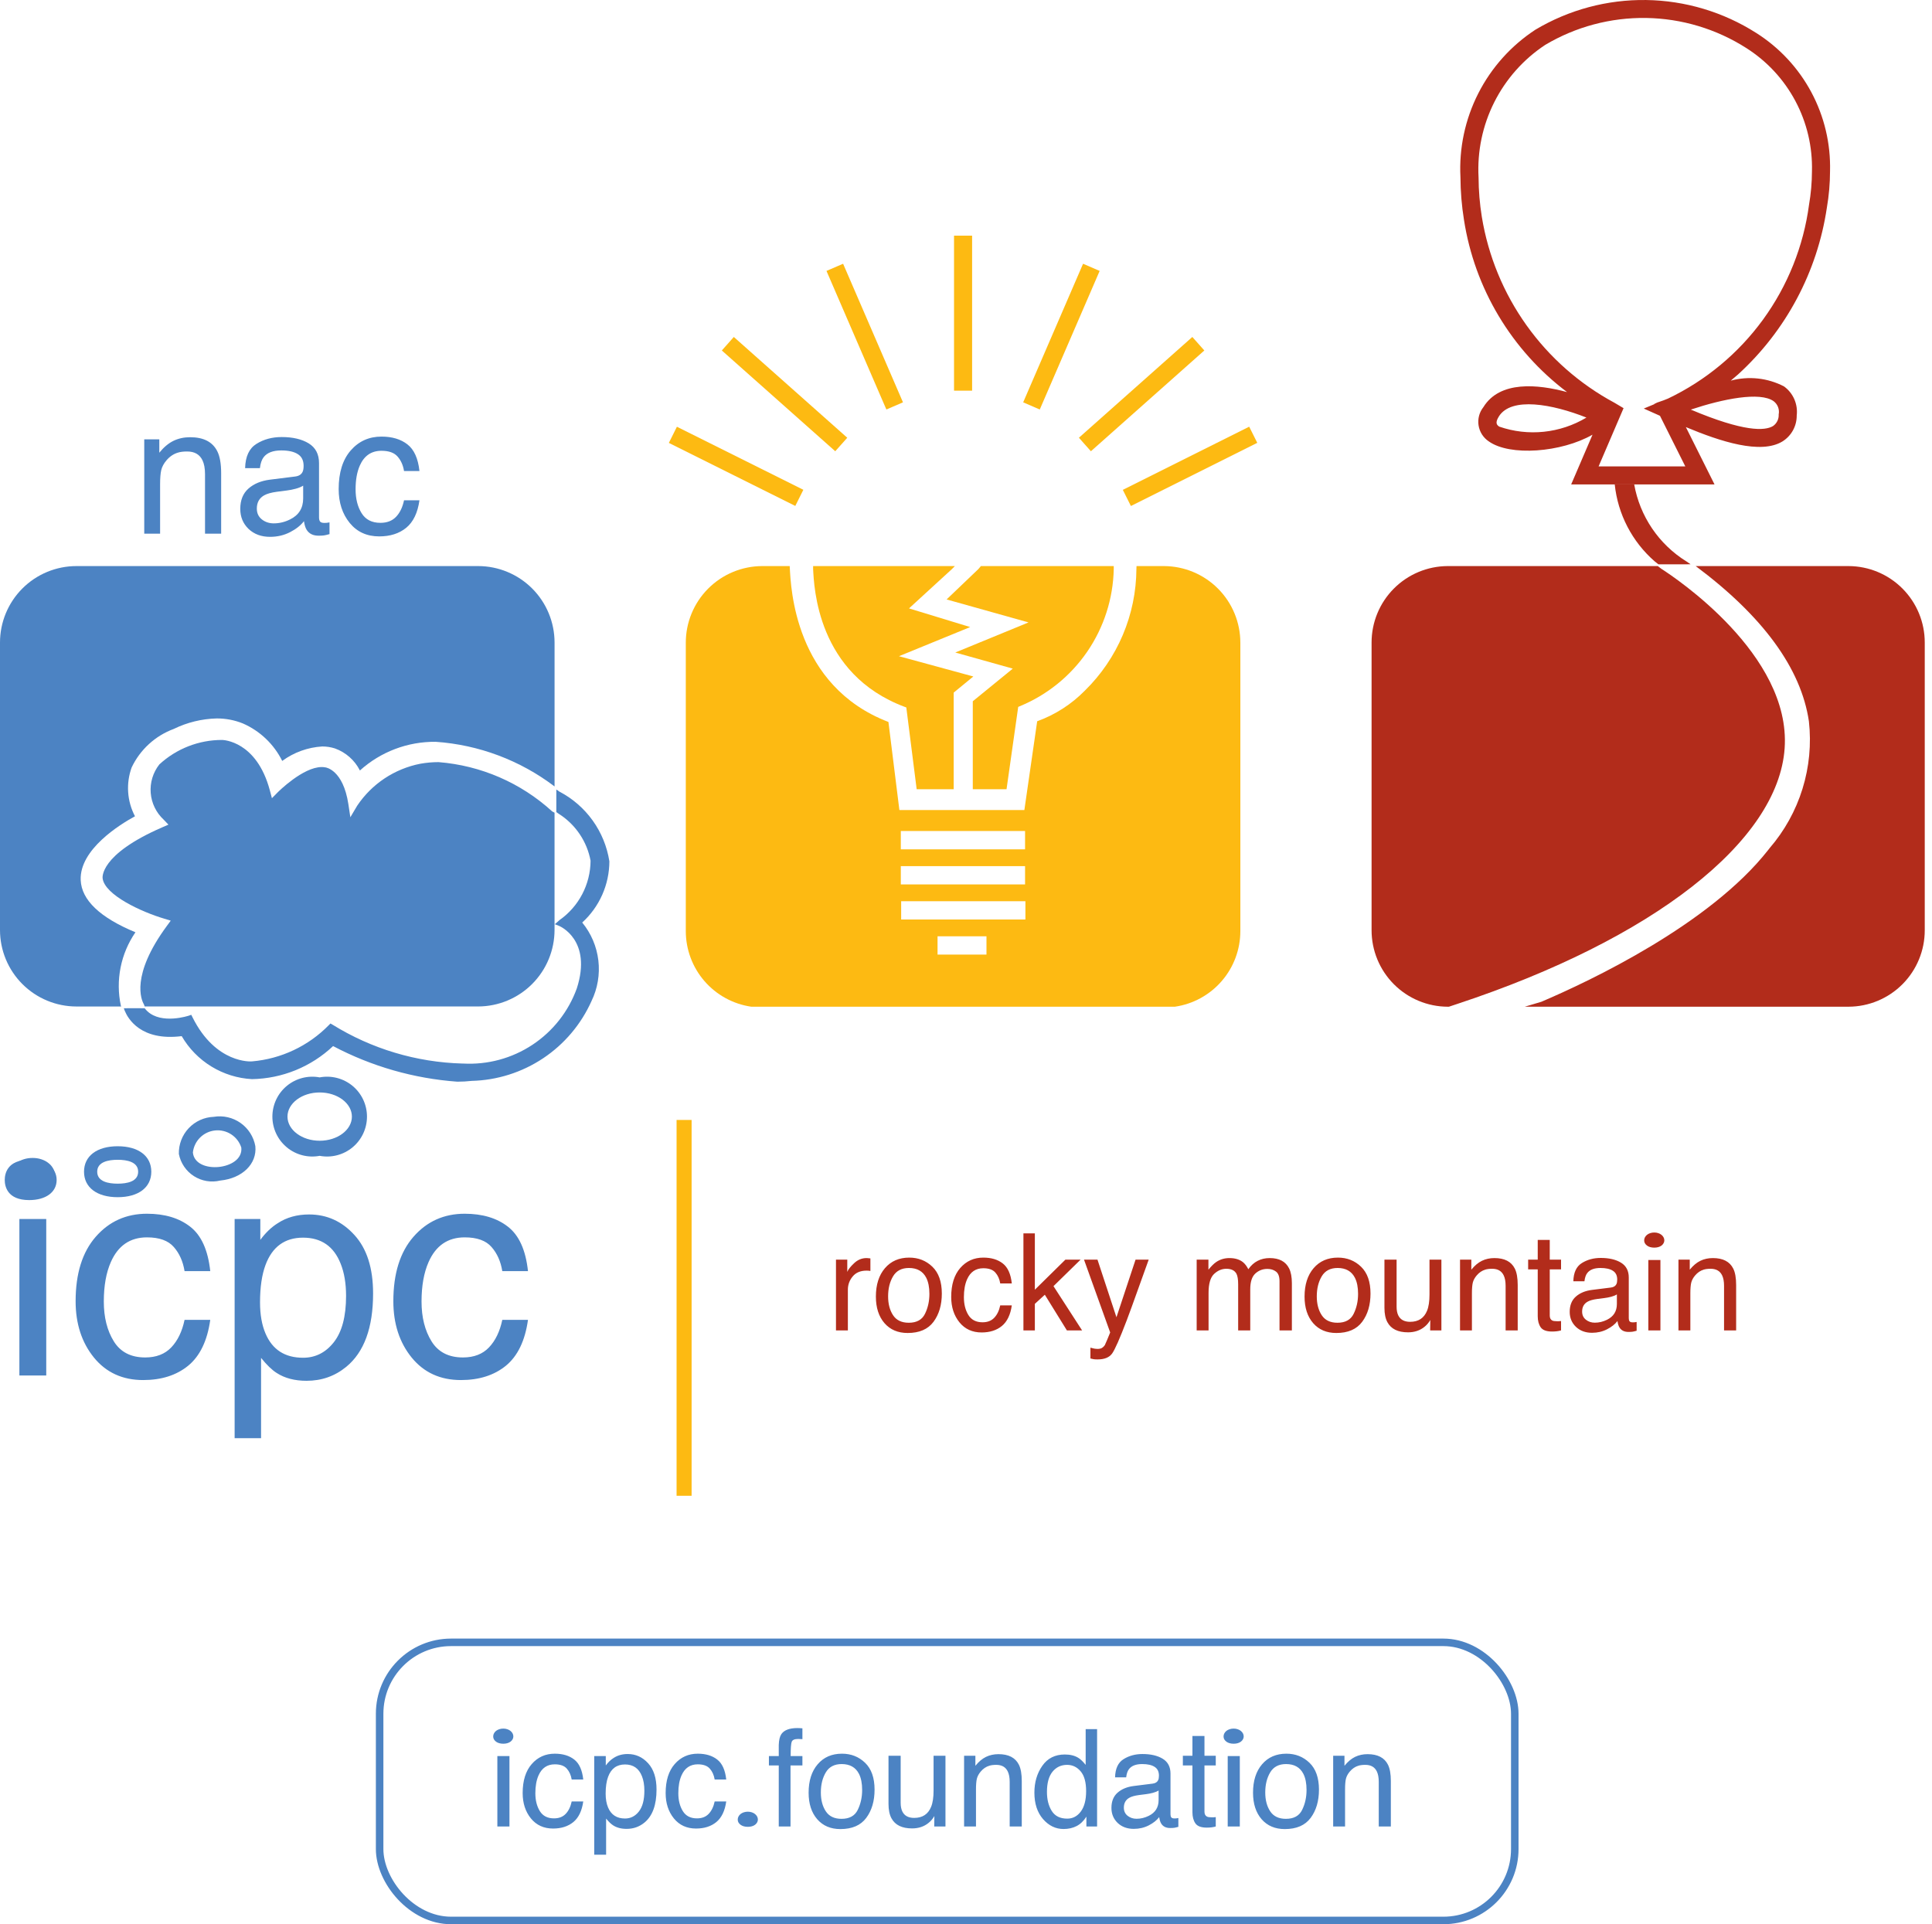 <svg width="257" height="256" viewBox="0 0 257 256" fill="none" xmlns="http://www.w3.org/2000/svg">
<path d="M66.16 233.631H67.769V243H66.16V233.631ZM66.951 231.987C66.758 231.987 66.576 231.964 66.406 231.917C66.242 231.87 66.102 231.803 65.984 231.715C65.867 231.627 65.773 231.524 65.703 231.407C65.639 231.29 65.606 231.161 65.606 231.021C65.606 230.874 65.642 230.736 65.712 230.607C65.782 230.479 65.876 230.367 65.993 230.273C66.116 230.18 66.26 230.106 66.424 230.054C66.588 230.001 66.764 229.975 66.951 229.975C67.139 229.975 67.311 230.001 67.47 230.054C67.634 230.106 67.774 230.18 67.892 230.273C68.015 230.367 68.111 230.479 68.182 230.607C68.252 230.736 68.287 230.874 68.287 231.021C68.287 231.161 68.252 231.29 68.182 231.407C68.117 231.524 68.026 231.627 67.909 231.715C67.792 231.803 67.651 231.87 67.487 231.917C67.323 231.964 67.144 231.987 66.951 231.987ZM66.16 233.631H67.769V243H66.16V233.631ZM77.586 236.751H76.048C75.954 236.171 75.74 235.69 75.406 235.31C75.072 234.923 74.536 234.729 73.798 234.729C72.79 234.729 72.069 235.222 71.636 236.206C71.355 236.845 71.214 237.633 71.214 238.57C71.214 239.514 71.413 240.308 71.811 240.952C72.21 241.597 72.837 241.919 73.692 241.919C74.349 241.919 74.867 241.72 75.248 241.321C75.635 240.917 75.901 240.366 76.048 239.669H77.586C77.41 240.917 76.971 241.831 76.268 242.411C75.564 242.985 74.665 243.272 73.569 243.272C72.339 243.272 71.357 242.824 70.625 241.928C69.893 241.025 69.526 239.9 69.526 238.553C69.526 236.9 69.928 235.614 70.731 234.694C71.533 233.774 72.556 233.314 73.798 233.314C74.858 233.314 75.72 233.572 76.382 234.088C77.05 234.604 77.451 235.491 77.586 236.751ZM85.716 238.236C85.716 237.486 85.607 236.842 85.391 236.303C84.981 235.266 84.231 234.747 83.141 234.747C82.045 234.747 81.295 235.295 80.891 236.391C80.674 236.977 80.565 237.721 80.565 238.623C80.565 239.35 80.674 239.968 80.891 240.478C81.301 241.45 82.051 241.937 83.141 241.937C83.879 241.937 84.491 241.629 84.978 241.014C85.47 240.393 85.716 239.467 85.716 238.236ZM79.045 233.631H80.583V234.879C80.899 234.451 81.245 234.12 81.62 233.886C82.153 233.534 82.78 233.358 83.501 233.358C84.567 233.358 85.473 233.769 86.217 234.589C86.961 235.403 87.333 236.569 87.333 238.087C87.333 240.138 86.797 241.603 85.725 242.481C85.045 243.038 84.254 243.316 83.352 243.316C82.643 243.316 82.048 243.161 81.567 242.851C81.286 242.675 80.973 242.373 80.627 241.945V246.753H79.045V233.631ZM96.606 236.751H95.067C94.974 236.171 94.76 235.69 94.426 235.31C94.092 234.923 93.556 234.729 92.817 234.729C91.81 234.729 91.089 235.222 90.655 236.206C90.374 236.845 90.233 237.633 90.233 238.57C90.233 239.514 90.433 240.308 90.831 240.952C91.23 241.597 91.856 241.919 92.712 241.919C93.368 241.919 93.887 241.72 94.268 241.321C94.654 240.917 94.921 240.366 95.067 239.669H96.606C96.43 240.917 95.99 241.831 95.287 242.411C94.584 242.985 93.685 243.272 92.589 243.272C91.358 243.272 90.377 242.824 89.644 241.928C88.912 241.025 88.546 239.9 88.546 238.553C88.546 236.9 88.947 235.614 89.75 234.694C90.553 233.774 91.575 233.314 92.817 233.314C93.878 233.314 94.739 233.572 95.401 234.088C96.069 234.604 96.471 235.491 96.606 236.751ZM99.48 243.044C99.286 243.044 99.105 243.021 98.935 242.974C98.77 242.927 98.63 242.859 98.513 242.771C98.395 242.684 98.302 242.581 98.231 242.464C98.167 242.347 98.135 242.218 98.135 242.077C98.135 241.931 98.17 241.793 98.24 241.664C98.311 241.535 98.404 241.424 98.522 241.33C98.644 241.236 98.788 241.163 98.952 241.11C99.116 241.058 99.292 241.031 99.48 241.031C99.667 241.031 99.84 241.058 99.998 241.11C100.162 241.163 100.303 241.236 100.42 241.33C100.543 241.424 100.64 241.535 100.71 241.664C100.78 241.793 100.815 241.931 100.815 242.077C100.815 242.218 100.78 242.347 100.71 242.464C100.646 242.581 100.555 242.684 100.438 242.771C100.32 242.859 100.18 242.927 100.016 242.974C99.852 243.021 99.673 243.044 99.48 243.044ZM103.936 230.713C104.305 230.174 105.017 229.904 106.071 229.904C106.171 229.904 106.273 229.907 106.379 229.913C106.484 229.919 106.604 229.928 106.739 229.939V231.381C106.575 231.369 106.455 231.363 106.379 231.363C106.309 231.357 106.241 231.354 106.177 231.354C105.696 231.354 105.409 231.48 105.315 231.732C105.222 231.979 105.175 232.611 105.175 233.631H106.739V234.879H105.157V243H103.593V234.879H102.283V233.631H103.593V232.154C103.616 231.498 103.73 231.018 103.936 230.713ZM114.685 238.14C114.685 237.261 114.544 236.546 114.263 235.995C113.817 235.128 113.05 234.694 111.96 234.694C110.993 234.694 110.29 235.063 109.851 235.802C109.411 236.54 109.191 237.431 109.191 238.474C109.191 239.476 109.411 240.311 109.851 240.979C110.29 241.646 110.987 241.98 111.942 241.98C112.991 241.98 113.709 241.585 114.096 240.794C114.488 239.997 114.685 239.112 114.685 238.14ZM116.337 238.096C116.337 239.613 115.968 240.867 115.229 241.857C114.491 242.848 113.346 243.343 111.793 243.343C110.498 243.343 109.47 242.906 108.708 242.033C107.946 241.154 107.565 239.977 107.565 238.5C107.565 236.918 107.967 235.658 108.77 234.721C109.572 233.783 110.65 233.314 112.004 233.314C113.217 233.314 114.242 233.719 115.08 234.527C115.918 235.336 116.337 236.525 116.337 238.096ZM119.809 233.587V239.836C119.809 240.316 119.885 240.709 120.037 241.014C120.318 241.576 120.843 241.857 121.61 241.857C122.712 241.857 123.462 241.365 123.86 240.381C124.077 239.854 124.186 239.13 124.186 238.21V233.587H125.768V243H124.273L124.291 241.611C124.086 241.969 123.831 242.271 123.526 242.517C122.923 243.009 122.19 243.255 121.329 243.255C119.987 243.255 119.073 242.807 118.587 241.91C118.323 241.43 118.191 240.788 118.191 239.985V233.587H119.809ZM128.246 233.587H129.749V234.923C130.194 234.372 130.666 233.977 131.164 233.736C131.662 233.496 132.216 233.376 132.825 233.376C134.161 233.376 135.063 233.842 135.532 234.773C135.79 235.283 135.919 236.013 135.919 236.962V243H134.311V237.067C134.311 236.493 134.226 236.03 134.056 235.679C133.774 235.093 133.265 234.8 132.526 234.8C132.151 234.8 131.844 234.838 131.604 234.914C131.17 235.043 130.789 235.301 130.461 235.688C130.197 235.998 130.024 236.32 129.942 236.654C129.866 236.982 129.828 237.454 129.828 238.069V243H128.246V233.587ZM141.966 241.954C142.698 241.954 143.299 241.641 143.768 241.014C144.242 240.381 144.479 239.476 144.479 238.298C144.479 237.108 144.236 236.229 143.75 235.661C143.264 235.087 142.663 234.8 141.948 234.8C141.151 234.8 140.504 235.104 140.006 235.714C139.514 236.323 139.268 237.22 139.268 238.403C139.268 239.411 139.481 240.255 139.909 240.935C140.337 241.614 141.022 241.954 141.966 241.954ZM143.46 233.877C143.741 234.053 144.061 234.36 144.418 234.8V230.045H145.938V243H144.515V241.69C144.146 242.271 143.709 242.689 143.205 242.947C142.701 243.205 142.124 243.334 141.474 243.334C140.425 243.334 139.517 242.895 138.749 242.016C137.981 241.131 137.598 239.956 137.598 238.491C137.598 237.12 137.946 235.934 138.644 234.932C139.347 233.924 140.349 233.42 141.649 233.42C142.37 233.42 142.974 233.572 143.46 233.877ZM151.186 241.972C151.742 241.972 152.281 241.843 152.803 241.585C153.682 241.157 154.121 240.457 154.121 239.484V238.21C153.928 238.333 153.679 238.436 153.374 238.518C153.069 238.6 152.771 238.658 152.478 238.693L151.52 238.816C150.945 238.893 150.515 239.013 150.228 239.177C149.741 239.452 149.498 239.892 149.498 240.495C149.498 240.952 149.665 241.312 149.999 241.576C150.333 241.84 150.729 241.972 151.186 241.972ZM153.33 237.296C153.693 237.249 153.937 237.097 154.06 236.839C154.13 236.698 154.165 236.496 154.165 236.232C154.165 235.693 153.972 235.304 153.585 235.063C153.204 234.817 152.656 234.694 151.941 234.694C151.115 234.694 150.529 234.917 150.184 235.362C149.99 235.608 149.864 235.975 149.806 236.461H148.329C148.358 235.301 148.733 234.495 149.454 234.044C150.181 233.587 151.021 233.358 151.977 233.358C153.084 233.358 153.983 233.569 154.675 233.991C155.36 234.413 155.703 235.069 155.703 235.96V241.383C155.703 241.547 155.735 241.679 155.8 241.778C155.87 241.878 156.014 241.928 156.23 241.928C156.301 241.928 156.38 241.925 156.468 241.919C156.556 241.907 156.649 241.893 156.749 241.875V243.044C156.503 243.114 156.315 243.158 156.187 243.176C156.058 243.193 155.882 243.202 155.659 243.202C155.114 243.202 154.719 243.009 154.473 242.622C154.344 242.417 154.253 242.127 154.2 241.752C153.878 242.174 153.415 242.54 152.812 242.851C152.208 243.161 151.543 243.316 150.816 243.316C149.943 243.316 149.229 243.053 148.672 242.525C148.121 241.992 147.846 241.327 147.846 240.53C147.846 239.657 148.118 238.98 148.663 238.5C149.208 238.02 149.923 237.724 150.808 237.612L153.33 237.296ZM158.621 230.959H160.221V233.587H161.724V234.879H160.221V241.022C160.221 241.351 160.332 241.57 160.555 241.682C160.678 241.746 160.883 241.778 161.17 241.778C161.246 241.778 161.328 241.778 161.416 241.778C161.504 241.772 161.606 241.764 161.724 241.752V243C161.542 243.053 161.352 243.091 161.152 243.114C160.959 243.138 160.748 243.149 160.52 243.149C159.781 243.149 159.28 242.962 159.017 242.587C158.753 242.206 158.621 241.714 158.621 241.11V234.879H157.347V233.587H158.621V230.959ZM163.314 233.631H164.923V243H163.314V233.631ZM164.105 231.987C163.912 231.987 163.73 231.964 163.561 231.917C163.396 231.87 163.256 231.803 163.139 231.715C163.021 231.627 162.928 231.524 162.857 231.407C162.793 231.29 162.761 231.161 162.761 231.021C162.761 230.874 162.796 230.736 162.866 230.607C162.937 230.479 163.03 230.367 163.147 230.273C163.271 230.18 163.414 230.106 163.578 230.054C163.742 230.001 163.918 229.975 164.105 229.975C164.293 229.975 164.466 230.001 164.624 230.054C164.788 230.106 164.929 230.18 165.046 230.273C165.169 230.367 165.266 230.479 165.336 230.607C165.406 230.736 165.441 230.874 165.441 231.021C165.441 231.161 165.406 231.29 165.336 231.407C165.271 231.524 165.181 231.627 165.063 231.715C164.946 231.803 164.806 231.87 164.642 231.917C164.478 231.964 164.299 231.987 164.105 231.987ZM163.314 233.631H164.923V243H163.314V233.631ZM173.8 238.14C173.8 237.261 173.659 236.546 173.378 235.995C172.933 235.128 172.165 234.694 171.075 234.694C170.108 234.694 169.405 235.063 168.966 235.802C168.526 236.54 168.307 237.431 168.307 238.474C168.307 239.476 168.526 240.311 168.966 240.979C169.405 241.646 170.103 241.98 171.058 241.98C172.106 241.98 172.824 241.585 173.211 240.794C173.604 239.997 173.8 239.112 173.8 238.14ZM175.452 238.096C175.452 239.613 175.083 240.867 174.345 241.857C173.606 242.848 172.461 243.343 170.908 243.343C169.613 243.343 168.585 242.906 167.823 242.033C167.062 241.154 166.681 239.977 166.681 238.5C166.681 236.918 167.082 235.658 167.885 234.721C168.688 233.783 169.766 233.314 171.119 233.314C172.332 233.314 173.357 233.719 174.195 234.527C175.033 235.336 175.452 236.525 175.452 238.096ZM177.342 233.587H178.845V234.923C179.29 234.372 179.762 233.977 180.26 233.736C180.758 233.496 181.312 233.376 181.921 233.376C183.257 233.376 184.159 233.842 184.628 234.773C184.886 235.283 185.015 236.013 185.015 236.962V243H183.406V237.067C183.406 236.493 183.321 236.03 183.151 235.679C182.87 235.093 182.36 234.8 181.622 234.8C181.247 234.8 180.939 234.838 180.699 234.914C180.266 235.043 179.885 235.301 179.557 235.688C179.293 235.998 179.12 236.32 179.038 236.654C178.962 236.982 178.924 237.454 178.924 238.069V243H177.342V233.587Z" fill="#4C83C3"/>
<rect x="50.5" y="218.5" width="151" height="37" rx="9.5" stroke="#4C83C3"/>
<path d="M111.204 167.587H112.707V169.213C112.83 168.896 113.132 168.513 113.612 168.062C114.093 167.604 114.646 167.376 115.273 167.376C115.303 167.376 115.353 167.379 115.423 167.385C115.493 167.391 115.613 167.402 115.783 167.42V169.09C115.689 169.072 115.602 169.061 115.52 169.055C115.443 169.049 115.358 169.046 115.265 169.046C114.468 169.046 113.855 169.304 113.428 169.819C113 170.329 112.786 170.918 112.786 171.586V177H111.204V167.587ZM123.632 172.14C123.632 171.261 123.491 170.546 123.21 169.995C122.765 169.128 121.997 168.694 120.907 168.694C119.94 168.694 119.237 169.063 118.798 169.802C118.358 170.54 118.139 171.431 118.139 172.474C118.139 173.476 118.358 174.311 118.798 174.979C119.237 175.646 119.935 175.98 120.89 175.98C121.938 175.98 122.656 175.585 123.043 174.794C123.436 173.997 123.632 173.112 123.632 172.14ZM125.284 172.096C125.284 173.613 124.915 174.867 124.177 175.857C123.438 176.848 122.293 177.343 120.74 177.343C119.445 177.343 118.417 176.906 117.655 176.033C116.894 175.154 116.513 173.977 116.513 172.5C116.513 170.918 116.914 169.658 117.717 168.721C118.52 167.783 119.598 167.314 120.951 167.314C122.164 167.314 123.189 167.719 124.027 168.527C124.865 169.336 125.284 170.525 125.284 172.096ZM134.592 170.751H133.054C132.96 170.171 132.746 169.69 132.412 169.31C132.078 168.923 131.542 168.729 130.804 168.729C129.796 168.729 129.075 169.222 128.642 170.206C128.36 170.845 128.22 171.633 128.22 172.57C128.22 173.514 128.419 174.308 128.817 174.952C129.216 175.597 129.843 175.919 130.698 175.919C131.354 175.919 131.873 175.72 132.254 175.321C132.641 174.917 132.907 174.366 133.054 173.669H134.592C134.416 174.917 133.977 175.831 133.273 176.411C132.57 176.985 131.671 177.272 130.575 177.272C129.345 177.272 128.363 176.824 127.631 175.928C126.898 175.025 126.532 173.9 126.532 172.553C126.532 170.9 126.934 169.614 127.736 168.694C128.539 167.774 129.562 167.314 130.804 167.314C131.864 167.314 132.726 167.572 133.388 168.088C134.056 168.604 134.457 169.491 134.592 170.751ZM136.139 164.089H137.659V171.586L141.72 167.587H143.741L140.138 171.111L143.943 177H141.922L138.986 172.254L137.659 173.467V177H136.139V164.089ZM151.054 167.587H152.803C152.58 168.19 152.085 169.567 151.317 171.718C150.743 173.335 150.263 174.653 149.876 175.673C148.962 178.075 148.317 179.54 147.942 180.067C147.567 180.595 146.923 180.858 146.009 180.858C145.786 180.858 145.613 180.85 145.49 180.832C145.373 180.814 145.227 180.782 145.051 180.735V179.294C145.326 179.37 145.525 179.417 145.648 179.435C145.771 179.452 145.88 179.461 145.974 179.461C146.267 179.461 146.48 179.411 146.615 179.312C146.756 179.218 146.873 179.101 146.967 178.96C146.996 178.913 147.102 178.673 147.283 178.239C147.465 177.806 147.597 177.483 147.679 177.272L144.198 167.587H145.991L148.514 175.251L151.054 167.587ZM159.184 167.587H160.748V168.923C161.123 168.46 161.463 168.123 161.768 167.912C162.289 167.555 162.881 167.376 163.543 167.376C164.293 167.376 164.896 167.561 165.354 167.93C165.611 168.141 165.846 168.451 166.057 168.861C166.408 168.357 166.821 167.985 167.296 167.745C167.771 167.499 168.304 167.376 168.896 167.376C170.161 167.376 171.022 167.833 171.479 168.747C171.726 169.239 171.849 169.901 171.849 170.733V177H170.205V170.461C170.205 169.834 170.047 169.403 169.73 169.169C169.42 168.935 169.039 168.817 168.588 168.817C167.967 168.817 167.431 169.025 166.979 169.441C166.534 169.857 166.312 170.552 166.312 171.524V177H164.703V170.856C164.703 170.218 164.627 169.752 164.475 169.459C164.234 169.02 163.786 168.8 163.13 168.8C162.532 168.8 161.987 169.031 161.495 169.494C161.009 169.957 160.766 170.795 160.766 172.008V177H159.184V167.587ZM180.655 172.14C180.655 171.261 180.515 170.546 180.233 169.995C179.788 169.128 179.021 168.694 177.931 168.694C176.964 168.694 176.261 169.063 175.821 169.802C175.382 170.54 175.162 171.431 175.162 172.474C175.162 173.476 175.382 174.311 175.821 174.979C176.261 175.646 176.958 175.98 177.913 175.98C178.962 175.98 179.68 175.585 180.066 174.794C180.459 173.997 180.655 173.112 180.655 172.14ZM182.308 172.096C182.308 173.613 181.938 174.867 181.2 175.857C180.462 176.848 179.316 177.343 177.764 177.343C176.469 177.343 175.44 176.906 174.679 176.033C173.917 175.154 173.536 173.977 173.536 172.5C173.536 170.918 173.938 169.658 174.74 168.721C175.543 167.783 176.621 167.314 177.975 167.314C179.188 167.314 180.213 167.719 181.051 168.527C181.889 169.336 182.308 170.525 182.308 172.096ZM185.779 167.587V173.836C185.779 174.316 185.855 174.709 186.008 175.014C186.289 175.576 186.813 175.857 187.581 175.857C188.683 175.857 189.433 175.365 189.831 174.381C190.048 173.854 190.156 173.13 190.156 172.21V167.587H191.738V177H190.244L190.262 175.611C190.057 175.969 189.802 176.271 189.497 176.517C188.894 177.009 188.161 177.255 187.3 177.255C185.958 177.255 185.044 176.807 184.558 175.91C184.294 175.43 184.162 174.788 184.162 173.985V167.587H185.779ZM194.217 167.587H195.72V168.923C196.165 168.372 196.637 167.977 197.135 167.736C197.633 167.496 198.187 167.376 198.796 167.376C200.132 167.376 201.034 167.842 201.503 168.773C201.761 169.283 201.89 170.013 201.89 170.962V177H200.281V171.067C200.281 170.493 200.196 170.03 200.026 169.679C199.745 169.093 199.235 168.8 198.497 168.8C198.122 168.8 197.814 168.838 197.574 168.914C197.141 169.043 196.76 169.301 196.432 169.688C196.168 169.998 195.995 170.32 195.913 170.654C195.837 170.982 195.799 171.454 195.799 172.069V177H194.217V167.587ZM204.553 164.959H206.152V167.587H207.655V168.879H206.152V175.022C206.152 175.351 206.264 175.57 206.486 175.682C206.609 175.746 206.814 175.778 207.102 175.778C207.178 175.778 207.26 175.778 207.348 175.778C207.436 175.772 207.538 175.764 207.655 175.752V177C207.474 177.053 207.283 177.091 207.084 177.114C206.891 177.138 206.68 177.149 206.451 177.149C205.713 177.149 205.212 176.962 204.948 176.587C204.685 176.206 204.553 175.714 204.553 175.11V168.879H203.278V167.587H204.553V164.959ZM212.146 175.972C212.703 175.972 213.242 175.843 213.764 175.585C214.643 175.157 215.082 174.457 215.082 173.484V172.21C214.889 172.333 214.64 172.436 214.335 172.518C214.03 172.6 213.731 172.658 213.438 172.693L212.48 172.816C211.906 172.893 211.476 173.013 211.188 173.177C210.702 173.452 210.459 173.892 210.459 174.495C210.459 174.952 210.626 175.312 210.96 175.576C211.294 175.84 211.689 175.972 212.146 175.972ZM214.291 171.296C214.654 171.249 214.897 171.097 215.021 170.839C215.091 170.698 215.126 170.496 215.126 170.232C215.126 169.693 214.933 169.304 214.546 169.063C214.165 168.817 213.617 168.694 212.902 168.694C212.076 168.694 211.49 168.917 211.145 169.362C210.951 169.608 210.825 169.975 210.767 170.461H209.29C209.319 169.301 209.694 168.495 210.415 168.044C211.142 167.587 211.982 167.358 212.938 167.358C214.045 167.358 214.944 167.569 215.636 167.991C216.321 168.413 216.664 169.069 216.664 169.96V175.383C216.664 175.547 216.696 175.679 216.761 175.778C216.831 175.878 216.975 175.928 217.191 175.928C217.262 175.928 217.341 175.925 217.429 175.919C217.517 175.907 217.61 175.893 217.71 175.875V177.044C217.464 177.114 217.276 177.158 217.147 177.176C217.019 177.193 216.843 177.202 216.62 177.202C216.075 177.202 215.68 177.009 215.434 176.622C215.305 176.417 215.214 176.127 215.161 175.752C214.839 176.174 214.376 176.54 213.772 176.851C213.169 177.161 212.504 177.316 211.777 177.316C210.904 177.316 210.189 177.053 209.633 176.525C209.082 175.992 208.807 175.327 208.807 174.53C208.807 173.657 209.079 172.98 209.624 172.5C210.169 172.02 210.884 171.724 211.769 171.612L214.291 171.296ZM219.266 167.631H220.874V177H219.266V167.631ZM220.057 165.987C219.863 165.987 219.682 165.964 219.512 165.917C219.348 165.87 219.207 165.803 219.09 165.715C218.973 165.627 218.879 165.524 218.809 165.407C218.744 165.29 218.712 165.161 218.712 165.021C218.712 164.874 218.747 164.736 218.817 164.607C218.888 164.479 218.981 164.367 219.099 164.273C219.222 164.18 219.365 164.106 219.529 164.054C219.693 164.001 219.869 163.975 220.057 163.975C220.244 163.975 220.417 164.001 220.575 164.054C220.739 164.106 220.88 164.18 220.997 164.273C221.12 164.367 221.217 164.479 221.287 164.607C221.357 164.736 221.393 164.874 221.393 165.021C221.393 165.161 221.357 165.29 221.287 165.407C221.223 165.524 221.132 165.627 221.015 165.715C220.897 165.803 220.757 165.87 220.593 165.917C220.429 165.964 220.25 165.987 220.057 165.987ZM219.266 167.631H220.874V177H219.266V167.631ZM223.273 167.587H224.776V168.923C225.222 168.372 225.693 167.977 226.191 167.736C226.689 167.496 227.243 167.376 227.853 167.376C229.188 167.376 230.091 167.842 230.56 168.773C230.817 169.283 230.946 170.013 230.946 170.962V177H229.338V171.067C229.338 170.493 229.253 170.03 229.083 169.679C228.802 169.093 228.292 168.8 227.554 168.8C227.179 168.8 226.871 168.838 226.631 168.914C226.197 169.043 225.816 169.301 225.488 169.688C225.225 169.998 225.052 170.32 224.97 170.654C224.894 170.982 224.855 171.454 224.855 172.069V177H223.273V167.587Z" fill="#B22C1B"/>
<path d="M2.578 162.18H6.152V183H2.578V162.18ZM4.336 158.527C3.906 158.527 3.503 158.475 3.125 158.371C2.76 158.267 2.448 158.117 2.188 157.922C1.927 157.727 1.719 157.499 1.562 157.238C1.419 156.978 1.348 156.691 1.348 156.379C1.348 156.053 1.426 155.747 1.582 155.461C1.738 155.174 1.947 154.927 2.207 154.719C2.48 154.51 2.799 154.348 3.164 154.23C3.529 154.113 3.919 154.055 4.336 154.055C4.753 154.055 5.137 154.113 5.488 154.23C5.853 154.348 6.165 154.51 6.426 154.719C6.699 154.927 6.914 155.174 7.07 155.461C7.227 155.747 7.305 156.053 7.305 156.379C7.305 156.691 7.227 156.978 7.07 157.238C6.927 157.499 6.725 157.727 6.465 157.922C6.204 158.117 5.892 158.267 5.527 158.371C5.163 158.475 4.766 158.527 4.336 158.527ZM2.578 162.18H6.152V183H2.578V162.18ZM27.969 169.113H24.551C24.342 167.824 23.867 166.757 23.125 165.91C22.383 165.051 21.191 164.621 19.551 164.621C17.311 164.621 15.71 165.715 14.746 167.902C14.121 169.322 13.809 171.073 13.809 173.156C13.809 175.253 14.251 177.017 15.137 178.449C16.022 179.882 17.415 180.598 19.316 180.598C20.775 180.598 21.927 180.155 22.773 179.27C23.633 178.371 24.225 177.147 24.551 175.598H27.969C27.578 178.371 26.602 180.402 25.039 181.691C23.477 182.967 21.478 183.605 19.043 183.605C16.309 183.605 14.128 182.609 12.5 180.617C10.872 178.612 10.059 176.112 10.059 173.117C10.059 169.445 10.95 166.587 12.734 164.543C14.518 162.499 16.79 161.477 19.551 161.477C21.908 161.477 23.822 162.049 25.293 163.195C26.777 164.341 27.669 166.314 27.969 169.113ZM46.035 172.414C46.035 170.747 45.794 169.315 45.312 168.117C44.401 165.812 42.734 164.66 40.312 164.66C37.878 164.66 36.211 165.878 35.312 168.312C34.831 169.615 34.59 171.268 34.59 173.273C34.59 174.888 34.831 176.262 35.312 177.395C36.224 179.556 37.891 180.637 40.312 180.637C41.953 180.637 43.314 179.953 44.395 178.586C45.488 177.206 46.035 175.148 46.035 172.414ZM31.211 162.18H34.629V164.953C35.332 164.003 36.1 163.267 36.934 162.746C38.118 161.965 39.512 161.574 41.113 161.574C43.483 161.574 45.495 162.486 47.148 164.309C48.802 166.118 49.629 168.71 49.629 172.082C49.629 176.639 48.438 179.895 46.055 181.848C44.544 183.085 42.786 183.703 40.781 183.703C39.206 183.703 37.884 183.358 36.816 182.668C36.191 182.277 35.495 181.607 34.727 180.656V191.34H31.211V162.18ZM70.234 169.113H66.816C66.608 167.824 66.133 166.757 65.391 165.91C64.648 165.051 63.457 164.621 61.816 164.621C59.577 164.621 57.975 165.715 57.012 167.902C56.387 169.322 56.074 171.073 56.074 173.156C56.074 175.253 56.517 177.017 57.402 178.449C58.288 179.882 59.681 180.598 61.582 180.598C63.04 180.598 64.193 180.155 65.039 179.27C65.898 178.371 66.491 177.147 66.816 175.598H70.234C69.844 178.371 68.867 180.402 67.305 181.691C65.742 182.967 63.743 183.605 61.309 183.605C58.574 183.605 56.393 182.609 54.766 180.617C53.138 178.612 52.324 176.112 52.324 173.117C52.324 169.445 53.216 166.587 55 164.543C56.784 162.499 59.056 161.477 61.816 161.477C64.173 161.477 66.087 162.049 67.559 163.195C69.043 164.341 69.935 166.314 70.234 169.113Z" fill="#4C83C3"/>
<path d="M92 149H90V199H92V149Z" fill="#FDBA12"/>
<path d="M42.524 143.337C41.757 143.193 40.968 143.219 40.212 143.415C39.456 143.611 38.753 143.97 38.153 144.469C37.552 144.967 37.068 145.591 36.736 146.298C36.405 147.004 36.233 147.775 36.233 148.556C36.233 149.336 36.405 150.107 36.736 150.813C37.068 151.52 37.552 152.144 38.153 152.643C38.753 153.141 39.456 153.501 40.212 153.696C40.968 153.892 41.757 153.918 42.524 153.774C43.291 153.919 44.081 153.892 44.837 153.697C45.592 153.501 46.296 153.142 46.897 152.643C47.498 152.145 47.981 151.52 48.313 150.814C48.645 150.107 48.817 149.336 48.817 148.556C48.817 147.775 48.645 147.004 48.313 146.297C47.981 145.591 47.498 144.966 46.897 144.468C46.296 143.969 45.592 143.61 44.837 143.414C44.081 143.219 43.291 143.192 42.524 143.337ZM42.524 151.766C40.161 151.766 38.241 150.324 38.241 148.556C38.241 146.787 40.161 145.342 42.524 145.342C44.886 145.342 46.81 146.784 46.81 148.556C46.81 150.327 44.886 151.766 42.524 151.766Z" fill="#4C83C3"/>
<path d="M33.966 152.489C33.742 151.241 33.036 150.131 31.999 149.4C30.963 148.67 29.68 148.377 28.43 148.585C27.163 148.633 25.965 149.177 25.097 150.102C24.229 151.026 23.761 152.255 23.793 153.522C23.909 154.122 24.145 154.693 24.488 155.199C24.83 155.705 25.272 156.137 25.786 156.468C26.3 156.799 26.876 157.022 27.479 157.124C28.081 157.226 28.698 157.205 29.293 157.063C32.24 156.766 34.205 154.84 33.966 152.489ZM29.108 155.254C27.554 155.412 25.816 154.876 25.658 153.334C25.739 152.58 26.077 151.877 26.615 151.342C27.153 150.807 27.858 150.473 28.613 150.396C29.368 150.319 30.126 150.504 30.761 150.919C31.396 151.334 31.869 151.955 32.1 152.677C32.258 154.225 30.659 155.097 29.108 155.254Z" fill="#4C83C3"/>
<path d="M15.654 152.498C12.892 152.498 11.177 153.797 11.177 155.887C11.177 157.977 12.892 159.276 15.654 159.276C18.416 159.276 20.127 157.98 20.127 155.887C20.127 153.794 18.413 152.498 15.654 152.498ZM15.651 157.477C14.412 157.477 12.931 157.205 12.931 155.887C12.931 154.576 14.412 154.3 15.651 154.3C16.896 154.3 18.377 154.576 18.377 155.887C18.377 157.205 16.896 157.477 15.651 157.477Z" fill="#4C83C3"/>
<path d="M3.881 154.307C0.946 154.307 0.631 156.176 0.631 156.985C0.631 157.793 0.946 159.662 3.881 159.662C6.098 159.662 7.534 158.611 7.534 156.985C7.534 155.358 6.098 154.307 3.881 154.307ZM3.881 158.054C2.239 158.054 2.239 157.333 2.239 156.985C2.239 156.636 2.239 155.916 3.881 155.916C4.087 155.916 5.922 155.946 5.922 156.985C5.922 158.024 4.087 158.054 3.881 158.054Z" fill="#4C83C3"/>
<path d="M81.061 114.594C80.756 112.633 79.994 110.771 78.837 109.159C77.68 107.546 76.161 106.228 74.401 105.311C74.343 105.271 74.295 105.235 74.24 105.195L74.216 105.177L74.004 105.041V108.046C74.101 108.106 74.249 108.209 74.401 108.318C75.479 109.013 76.404 109.92 77.119 110.985C77.834 112.049 78.324 113.248 78.559 114.509C78.55 116.066 78.168 117.597 77.444 118.975C76.721 120.354 75.677 121.538 74.401 122.429C74.365 122.466 74.331 122.499 74.292 122.532L74.004 122.787L73.804 122.959L74.004 123.038L74.401 123.195L74.404 123.199C74.449 123.217 78.805 125.055 76.73 131.497C75.62 134.57 73.549 137.202 70.824 139.003C68.099 140.804 64.866 141.678 61.604 141.495H61.501C55.385 141.328 49.422 139.541 44.222 136.316L43.953 136.168L43.738 136.389C41.02 139.166 37.396 140.876 33.525 141.208C33.455 141.223 28.697 141.571 25.601 135.326L25.444 135.011L25.114 135.126C25.074 135.138 21.5 136.322 19.598 134.532C19.47 134.412 19.353 134.281 19.247 134.141H18.72V134.135H16.887V134.141H16.477L16.504 134.241L16.555 134.375C16.573 134.423 16.592 134.469 16.619 134.532C17.019 135.489 18.721 138.536 24.17 137.849C25.131 139.503 26.489 140.892 28.122 141.891C29.754 142.889 31.609 143.467 33.519 143.57H33.522C37.54 143.5 41.387 141.932 44.308 139.172C49.429 141.878 55.056 143.491 60.833 143.909C61.47 143.909 62.107 143.874 62.741 143.803C66.13 143.719 69.426 142.676 72.248 140.796C75.069 138.917 77.301 136.276 78.684 133.181C79.498 131.504 79.814 129.629 79.595 127.777C79.376 125.926 78.631 124.176 77.449 122.735C78.583 121.703 79.489 120.446 80.111 119.044C80.733 117.643 81.056 116.127 81.061 114.594Z" fill="#4C83C3"/>
<path d="M73.767 108.124L73.455 107.952C69.285 104.145 63.965 101.838 58.336 101.394C57.523 101.394 56.712 101.466 55.913 101.609C54.212 101.941 52.594 102.606 51.151 103.565C49.709 104.525 48.471 105.76 47.508 107.201L46.605 108.727L46.339 106.973C45.639 102.406 43.343 102.103 43.298 102.097C43.132 102.064 42.964 102.047 42.795 102.049C40.296 102.049 36.986 105.368 36.95 105.404L36.171 106.192L35.889 105.126C34.13 98.584 29.702 98.447 29.535 98.444C26.445 98.441 23.467 99.604 21.197 101.7C20.351 102.774 19.94 104.128 20.048 105.491C20.156 106.854 20.774 108.126 21.778 109.054L22.405 109.711L21.569 110.075C13.162 113.725 13.643 116.811 13.652 116.862C13.943 119.079 18.834 121.33 21.851 122.223L22.711 122.484L22.181 123.208C17.353 129.783 18.798 133.036 19.143 133.618L19.249 133.902H63.609C66.308 133.894 68.893 132.815 70.798 130.903C72.702 128.99 73.77 126.4 73.767 123.701V108.124Z" fill="#4C83C3"/>
<path d="M63.61 75.311H10.159C7.463 75.315 4.88 76.388 2.975 78.295C1.071 80.202 0.001 82.787 0 85.482L0 123.732C0.001 126.428 1.071 129.013 2.975 130.92C4.88 132.827 7.463 133.901 10.159 133.906H16.119L16.077 133.806C15.719 132.131 15.707 130.4 16.041 128.719C16.374 127.039 17.047 125.444 18.018 124.032C13.299 122.079 10.849 119.744 10.734 117.096C10.558 113.008 15.974 109.676 17.955 108.598C17.434 107.605 17.125 106.515 17.049 105.397C16.973 104.279 17.131 103.158 17.512 102.104C18.639 99.731 20.649 97.891 23.113 96.979C24.896 96.108 26.846 95.631 28.831 95.583C30.026 95.577 31.21 95.804 32.317 96.252C34.59 97.248 36.439 99.012 37.542 101.235C39.095 100.094 40.945 99.426 42.869 99.311C43.441 99.311 44.009 99.399 44.553 99.572C45.995 100.09 47.184 101.14 47.876 102.507C50.639 100.012 54.239 98.65 57.962 98.691C63.678 99.087 69.155 101.139 73.723 104.597L73.769 104.63V85.482C73.767 82.787 72.697 80.203 70.793 78.296C68.888 76.39 66.305 75.315 63.61 75.311Z" fill="#4C83C3"/>
<path d="M166.172 56.767L149.361 65.171L150.435 67.319L167.246 58.916L166.172 56.767Z" fill="#FDBA12"/>
<path d="M158.607 44.831L143.519 58.238L145.115 60.035L160.203 46.628L158.607 44.831Z" fill="#FDBA12"/>
<path d="M144.072 35.09L136.106 53.527L138.313 54.48L146.279 36.044L144.072 35.09Z" fill="#FDBA12"/>
<path d="M129.312 31.352H126.908V51.975H129.312V31.352Z" fill="#FDBA12"/>
<path d="M112.152 35.09L109.941 36.044L117.749 54.114L117.912 54.48L120.117 53.526L112.309 35.453L112.152 35.09Z" fill="#FDBA12"/>
<path d="M96.02 46.629L111.107 60.035L112.706 58.239L97.614 44.83L96.02 46.629Z" fill="#FDBA12"/>
<path d="M90.044 56.775L88.972 58.925L105.792 67.311L106.864 65.161L90.044 56.775Z" fill="#FDBA12"/>
<path d="M154.836 75.312H151.183L151.168 75.706C151.15 78.724 150.534 81.707 149.355 84.485C148.176 87.263 146.459 89.779 144.302 91.889C142.522 93.702 140.358 95.092 137.969 95.957L136.264 107.769H119.639L118.182 96.05C105.676 91.256 105.2 78.117 105.061 75.528L105.049 75.312H101.384C98.685 75.322 96.1 76.402 94.196 78.314C92.291 80.227 91.223 82.817 91.226 85.516V123.876C91.228 126.319 92.109 128.679 93.708 130.526C95.306 132.372 97.516 133.582 99.933 133.934H156.29C158.707 133.582 160.916 132.372 162.514 130.525C164.113 128.679 164.993 126.318 164.995 123.876V85.516C164.997 82.817 163.93 80.227 162.025 78.314C160.121 76.401 157.535 75.322 154.836 75.312ZM119.829 110.558H136.357V112.996H119.829V110.558ZM119.829 115.229H136.357V117.664H119.829V115.229ZM131.224 127.002H124.715V124.563H131.224V127.002ZM136.403 122.334H119.875V119.896H136.403V122.334Z" fill="#FDBA12"/>
<path d="M119.582 87.303L129.056 83.426L120.918 80.942L126.636 75.703L127.018 75.312H108.163V75.703C108.294 78.05 108.669 89.671 120.336 94.039L120.56 94.121L121.938 105H126.863V92.145L129.474 90.001L119.582 87.303Z" fill="#FDBA12"/>
<path d="M130.484 75.311L130.151 75.704L125.92 79.751L136.817 82.807L127.074 86.811L134.724 88.955L129.403 93.295V105.002H133.892L135.445 94.046L135.651 93.959C139.287 92.464 142.406 89.94 144.627 86.698C146.848 83.455 148.074 79.634 148.154 75.704V75.311H130.484Z" fill="#FDBA12"/>
<path d="M245.902 75.312H225.567C234.529 81.999 239.593 88.947 240.626 95.968C240.962 98.988 240.671 102.044 239.772 104.946C238.873 107.849 237.385 110.534 235.401 112.835L235.228 113.059C227.432 123 211.522 130.511 205.041 133.276C204.308 133.501 203.571 133.72 202.83 133.934H245.902C248.594 133.925 251.173 132.849 253.073 130.941C254.973 129.033 256.039 126.449 256.036 123.757V85.488C256.039 82.796 254.973 80.212 253.073 78.304C251.173 76.396 248.594 75.32 245.902 75.312Z" fill="#B22C1B"/>
<path d="M220.993 75.671L220.523 75.311H192.586C189.893 75.32 187.314 76.397 185.414 78.305C183.514 80.213 182.449 82.797 182.451 85.49V123.753C182.448 126.446 183.513 129.031 185.413 130.94C187.313 132.849 189.892 133.926 192.586 133.936H192.734L193.891 133.551C219.887 124.952 236.56 111.919 237.399 99.538C238.257 87.074 222.761 76.801 220.993 75.671Z" fill="#B22C1B"/>
<path d="M243.015 27.628C243.292 26.025 243.433 24.401 243.436 22.773C243.532 19.118 242.676 15.501 240.953 12.276C239.23 9.051 236.699 6.329 233.607 4.377C229.233 1.593 224.172 0.078 218.987 0.003C213.803 -0.072 208.7 1.294 204.246 3.95C201.014 6.064 198.392 8.988 196.642 12.431C194.892 15.874 194.075 19.716 194.273 23.573C194.282 25.468 194.438 27.36 194.739 29.231C196.151 38.37 201.072 46.598 208.456 52.165C204.579 51.114 199.515 50.611 197.323 54.167C197.054 54.505 196.859 54.896 196.749 55.313C196.639 55.731 196.616 56.167 196.683 56.594C196.749 57.021 196.903 57.429 197.134 57.794C197.366 58.158 197.67 58.471 198.028 58.713C200.848 60.736 207.702 60.2 211.842 57.831L209.001 64.449H228.071L224.257 56.82C228.87 58.749 234.219 60.491 237.109 58.728C237.695 58.362 238.178 57.851 238.51 57.245C238.842 56.639 239.012 55.957 239.005 55.266C239.091 54.53 238.98 53.785 238.683 53.107C238.385 52.428 237.912 51.842 237.311 51.407C235.129 50.273 232.601 50.001 230.227 50.644C230.563 50.368 230.884 50.093 231.205 49.811C237.578 43.997 241.75 36.162 243.015 27.628ZM199.434 56.759C199.158 56.562 198.819 56.317 199.37 55.427C201.021 52.737 206.542 53.77 211.031 55.554C209.303 56.59 207.369 57.234 205.366 57.442C203.362 57.651 201.337 57.417 199.434 56.759ZM235.927 53.37C236.195 53.571 236.401 53.843 236.521 54.155C236.641 54.468 236.671 54.807 236.606 55.136C236.623 55.435 236.564 55.734 236.433 56.004C236.302 56.274 236.104 56.506 235.858 56.678C234.767 57.344 231.978 57.474 224.915 54.494C229.222 53.058 234.11 52.089 235.927 53.37ZM221.886 53.025C221.598 53.14 221.38 53.225 221.277 53.267L220.438 53.558L220.035 53.755L220.05 53.779L218.66 54.354L220.814 55.318L224.182 62.047H212.651L215.971 54.303L214.762 53.585C210.123 51.09 206.118 47.562 203.059 43.274C199.999 38.985 197.966 34.051 197.117 28.852C196.836 27.117 196.691 25.363 196.683 23.606C196.493 20.148 197.212 16.701 198.767 13.606C200.323 10.512 202.662 7.879 205.552 5.97C209.609 3.557 214.256 2.318 218.976 2.391C223.696 2.463 228.303 3.845 232.284 6.382C235.039 8.128 237.294 10.56 238.827 13.439C240.36 16.318 241.12 19.546 241.031 22.807C241.026 24.289 240.896 25.768 240.643 27.229C239.909 32.749 237.809 38 234.534 42.504C231.258 47.008 226.911 50.624 221.886 53.025Z" fill="#B22C1B"/>
<path d="M224.547 74.838L224.383 74.723C224.38 74.72 224.353 74.708 224.307 74.678C222.502 73.553 220.952 72.061 219.76 70.299C218.568 68.537 217.759 66.544 217.387 64.45H214.796C215.209 68.407 217.105 72.062 220.103 74.678C220.166 74.733 220.236 74.784 220.306 74.838C220.405 74.917 220.502 74.999 220.602 75.075H224.47L224.885 75.072L224.547 74.838Z" fill="#B22C1B"/>
<path d="M19.188 58.449H21.191V60.23C21.785 59.496 22.414 58.969 23.078 58.648C23.742 58.328 24.48 58.168 25.293 58.168C27.074 58.168 28.277 58.789 28.902 60.031C29.246 60.711 29.418 61.684 29.418 62.949V71H27.273V63.09C27.273 62.324 27.16 61.707 26.934 61.238C26.559 60.457 25.879 60.066 24.895 60.066C24.395 60.066 23.984 60.117 23.664 60.219C23.086 60.391 22.578 60.734 22.141 61.25C21.789 61.664 21.559 62.094 21.449 62.539C21.348 62.977 21.297 63.605 21.297 64.426V71H19.188V58.449ZM36.414 69.629C37.156 69.629 37.875 69.457 38.57 69.113C39.742 68.543 40.328 67.609 40.328 66.312V64.613C40.07 64.777 39.738 64.914 39.332 65.023C38.926 65.133 38.527 65.211 38.137 65.258L36.859 65.422C36.094 65.523 35.52 65.684 35.137 65.902C34.488 66.269 34.164 66.856 34.164 67.66C34.164 68.269 34.387 68.75 34.832 69.102C35.277 69.453 35.805 69.629 36.414 69.629ZM39.273 63.395C39.758 63.332 40.082 63.129 40.246 62.785C40.34 62.598 40.387 62.328 40.387 61.977C40.387 61.258 40.129 60.738 39.613 60.418C39.105 60.09 38.375 59.926 37.422 59.926C36.32 59.926 35.539 60.223 35.078 60.816C34.82 61.145 34.652 61.633 34.574 62.281H32.605C32.645 60.734 33.145 59.66 34.105 59.059C35.074 58.449 36.195 58.145 37.469 58.145C38.945 58.145 40.145 58.426 41.066 58.988C41.98 59.551 42.438 60.426 42.438 61.613V68.844C42.438 69.062 42.48 69.238 42.566 69.371C42.66 69.504 42.852 69.57 43.141 69.57C43.234 69.57 43.34 69.566 43.457 69.559C43.574 69.543 43.699 69.523 43.832 69.5V71.059C43.504 71.152 43.254 71.211 43.082 71.234C42.91 71.258 42.676 71.269 42.379 71.269C41.652 71.269 41.125 71.012 40.797 70.496C40.625 70.223 40.504 69.836 40.434 69.336C40.004 69.898 39.387 70.387 38.582 70.801C37.777 71.215 36.891 71.422 35.922 71.422C34.758 71.422 33.805 71.07 33.062 70.367C32.328 69.656 31.961 68.769 31.961 67.707C31.961 66.543 32.324 65.641 33.051 65C33.777 64.359 34.73 63.965 35.91 63.816L39.273 63.395ZM55.797 62.668H53.746C53.621 61.895 53.336 61.254 52.891 60.746C52.445 60.23 51.73 59.973 50.746 59.973C49.402 59.973 48.441 60.629 47.863 61.941C47.488 62.793 47.301 63.844 47.301 65.094C47.301 66.352 47.566 67.41 48.098 68.269C48.629 69.129 49.465 69.559 50.605 69.559C51.48 69.559 52.172 69.293 52.68 68.762C53.195 68.223 53.551 67.488 53.746 66.559H55.797C55.562 68.223 54.977 69.441 54.039 70.215C53.102 70.981 51.902 71.363 50.441 71.363C48.801 71.363 47.492 70.766 46.516 69.57C45.539 68.367 45.051 66.867 45.051 65.07C45.051 62.867 45.586 61.152 46.656 59.926C47.727 58.699 49.09 58.086 50.746 58.086C52.16 58.086 53.309 58.43 54.191 59.117C55.082 59.805 55.617 60.988 55.797 62.668Z" fill="#4C83C3"/>
</svg>

